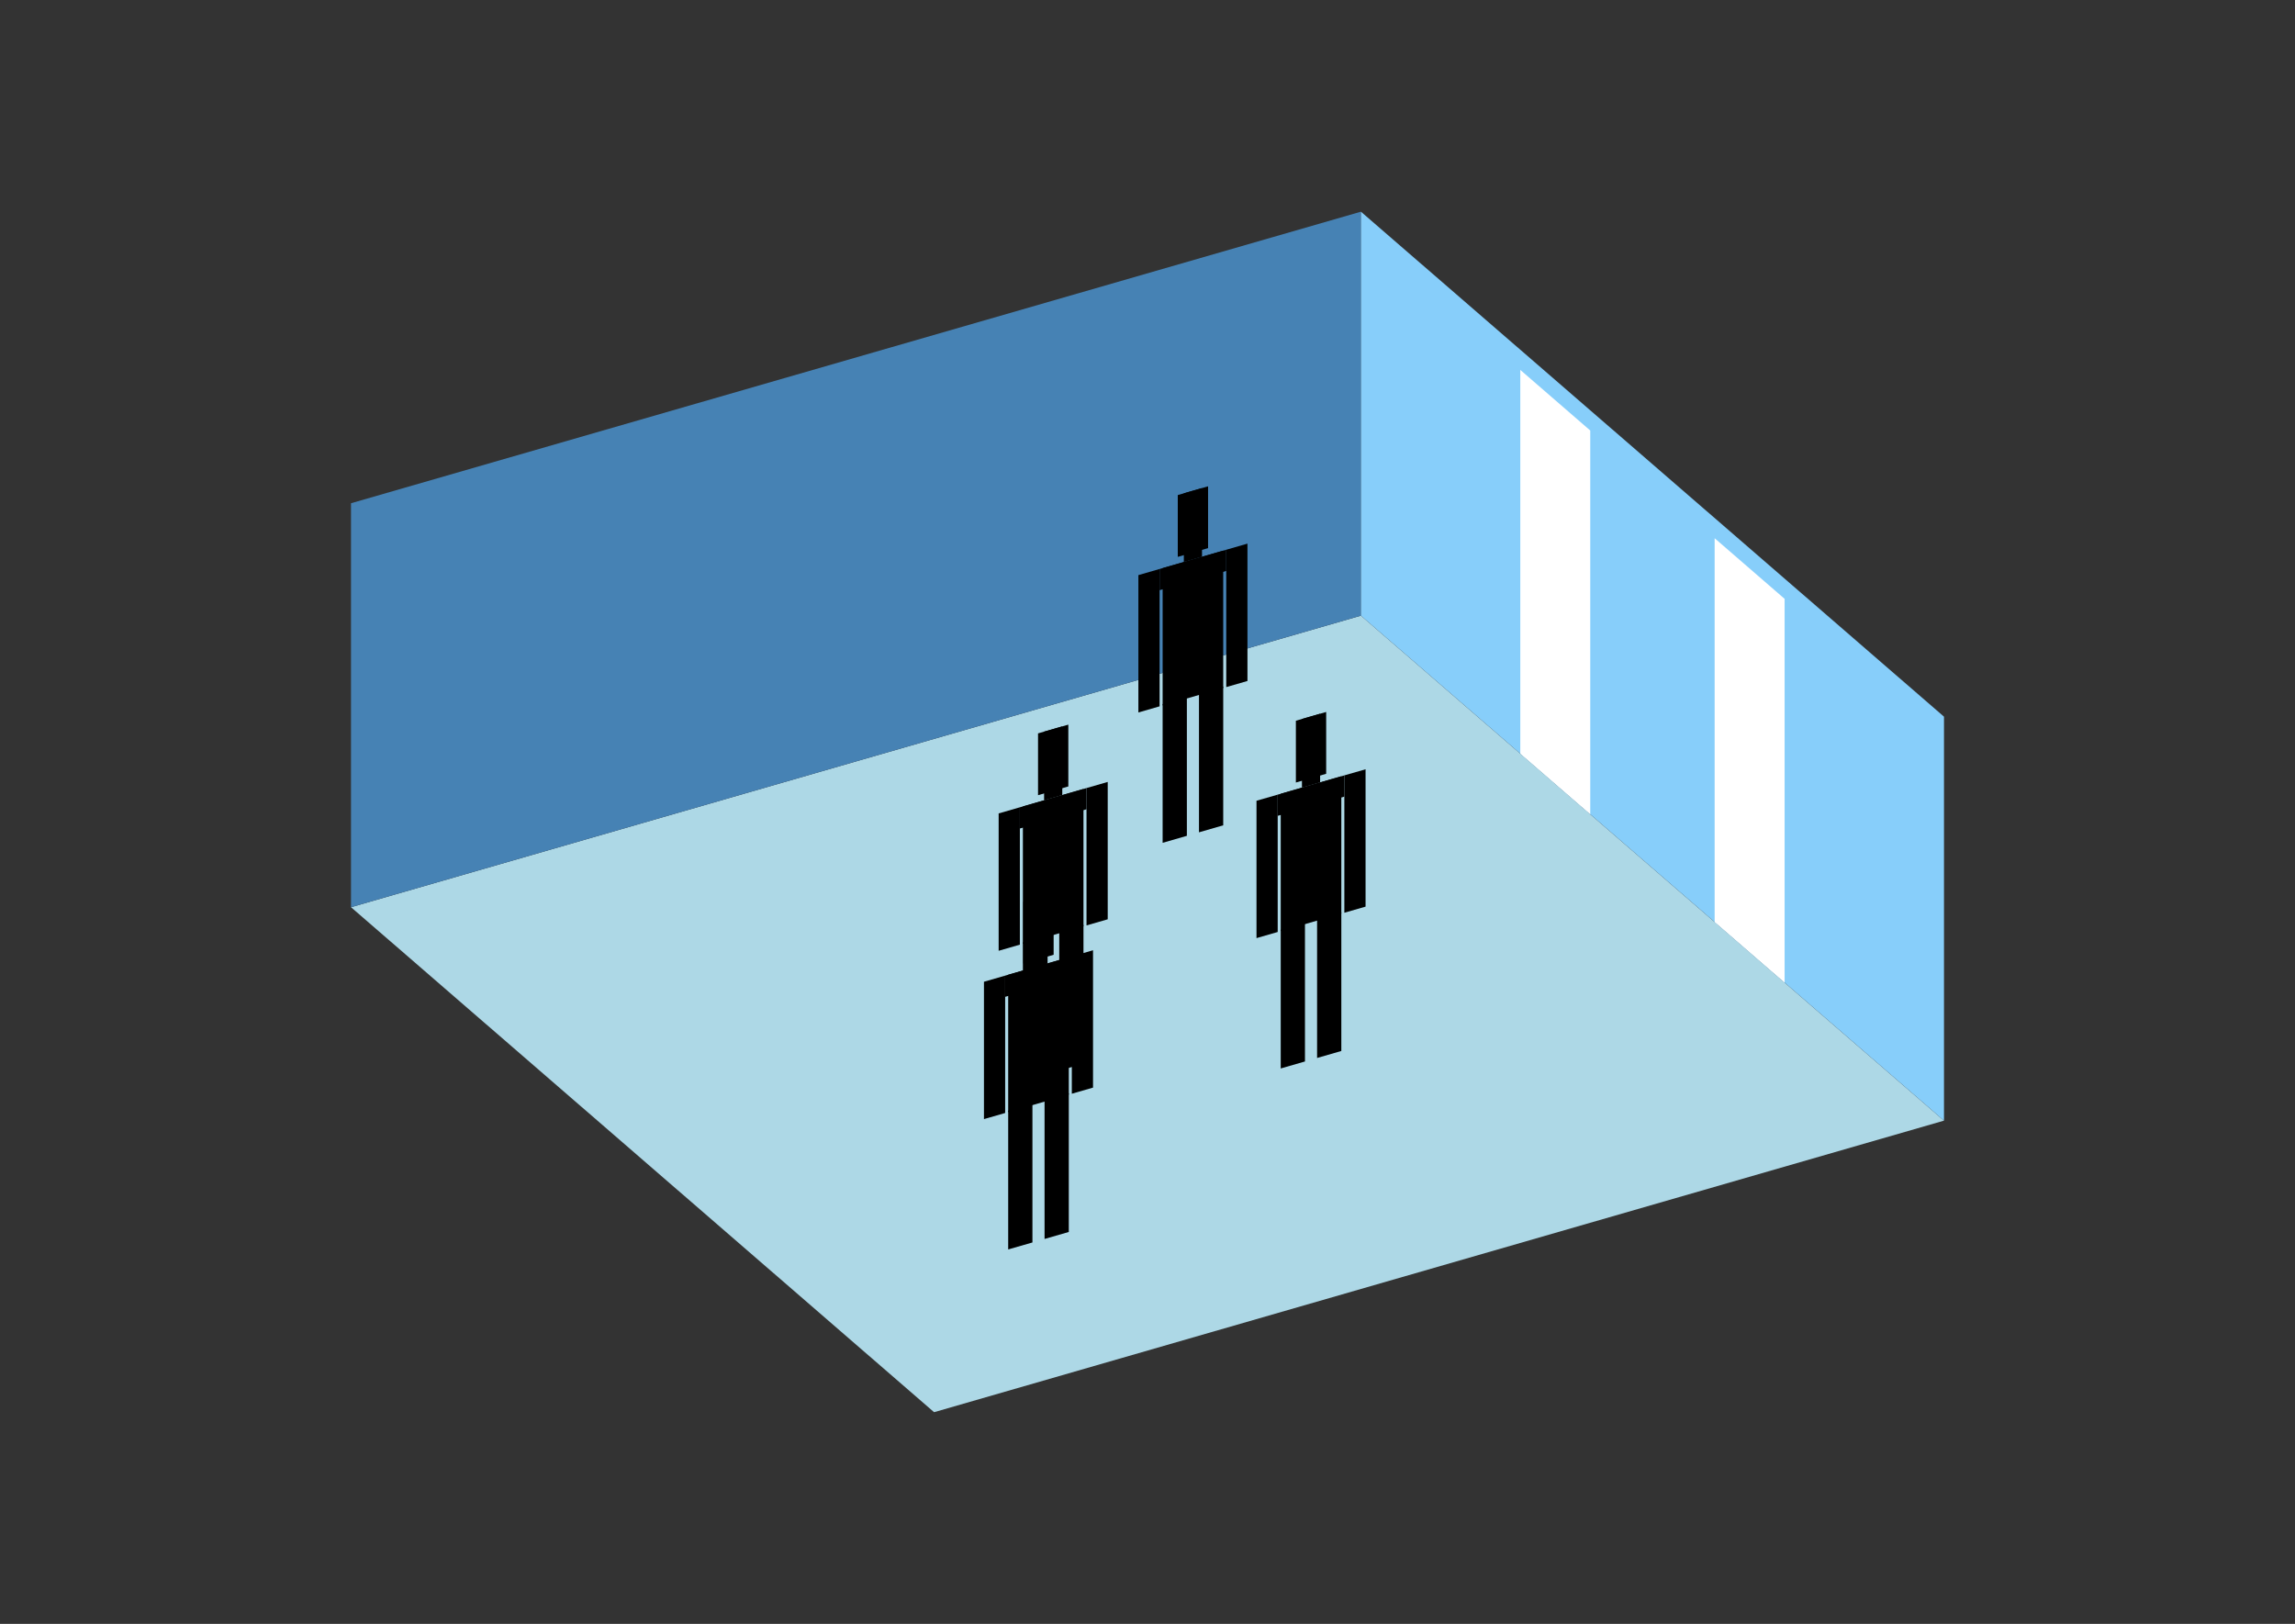 <?xml version="1.0" encoding="UTF-8"?>
<svg
  xmlns="http://www.w3.org/2000/svg"
  width="848"
  height="600"
  style="background-color:white"
>
  <rect width="100%" height="100%" fill="#333333" stroke="none"/>
  <polygon fill="lightblue" points="345.142,521.782 129.699,335.203 502.858,227.481 718.301,414.061" />
  <polygon fill="steelblue" points="129.699,335.203 129.699,185.939 502.858,78.218 502.858,227.481" />
  <polygon fill="lightskyblue" points="718.301,414.061 718.301,264.797 502.858,78.218 502.858,227.481" />
  <polygon fill="white" points="587.599,300.869 587.599,159.069 561.746,136.679 561.746,278.48" />
  <polygon fill="white" points="659.413,363.062 659.413,221.262 633.56,198.872 633.56,340.673" />
  <polygon fill="hsl(288.0,50.0%,70.716%)" points="429.59,311.409 429.59,260.152 438.546,257.566 438.546,308.823" />
  <polygon fill="hsl(288.0,50.0%,70.716%)" points="451.979,304.946 451.979,253.688 443.023,256.274 443.023,307.531" />
  <polygon fill="hsl(288.0,50.0%,70.716%)" points="420.634,263.245 420.634,212.495 428.47,210.233 428.47,260.982" />
  <polygon fill="hsl(288.0,50.0%,70.716%)" points="453.099,253.873 453.099,203.123 460.935,200.861 460.935,251.611" />
  <polygon fill="hsl(288.0,50.0%,70.716%)" points="428.47,218.069 428.47,210.233 453.099,203.123 453.099,210.959" />
  <polygon fill="hsl(288.0,50.0%,70.716%)" points="429.59,260.659 429.59,209.91 451.979,203.446 451.979,254.196" />
  <polygon fill="hsl(288.0,50.0%,70.716%)" points="435.187,205.756 435.187,182.919 446.382,179.687 446.382,202.525" />
  <polygon fill="hsl(288.0,50.0%,70.716%)" points="437.426,207.647 437.426,182.273 444.143,180.334 444.143,205.708" />
  <polygon fill="hsl(288.0,50.0%,56.014%)" points="377.956,399.464 377.956,348.207 386.911,345.621 386.911,396.878" />
  <polygon fill="hsl(288.0,50.0%,56.014%)" points="400.345,393 400.345,341.743 391.389,344.329 391.389,395.586" />
  <polygon fill="hsl(288.0,50.0%,56.014%)" points="369,351.299 369,300.55 376.836,298.288 376.836,349.037" />
  <polygon fill="hsl(288.0,50.0%,56.014%)" points="401.465,341.928 401.465,291.178 409.301,288.916 409.301,339.665" />
  <polygon fill="hsl(288.0,50.0%,56.014%)" points="376.836,306.124 376.836,298.288 401.465,291.178 401.465,299.014" />
  <polygon fill="hsl(288.0,50.0%,56.014%)" points="377.956,348.714 377.956,297.964 400.345,291.501 400.345,342.251" />
  <polygon fill="hsl(288.0,50.0%,56.014%)" points="383.553,293.811 383.553,270.974 394.748,267.742 394.748,290.579" />
  <polygon fill="hsl(288.0,50.0%,56.014%)" points="385.792,295.702 385.792,270.327 392.509,268.388 392.509,293.763" />
  <polygon fill="hsl(288.0,50.0%,51.427%)" points="473.229,394.783 473.229,343.526 482.185,340.941 482.185,392.198" />
  <polygon fill="hsl(288.0,50.0%,51.427%)" points="495.619,388.32 495.619,337.063 486.663,339.648 486.663,390.905" />
  <polygon fill="hsl(288.0,50.0%,51.427%)" points="464.273,346.619 464.273,295.869 472.11,293.607 472.11,344.357" />
  <polygon fill="hsl(288.0,50.0%,51.427%)" points="496.738,337.247 496.738,286.497 504.574,284.235 504.574,334.985" />
  <polygon fill="hsl(288.0,50.0%,51.427%)" points="472.11,301.443 472.11,293.607 496.738,286.497 496.738,294.334" />
  <polygon fill="hsl(288.0,50.0%,51.427%)" points="473.229,344.033 473.229,293.284 495.619,286.82 495.619,337.57" />
  <polygon fill="hsl(288.0,50.0%,51.427%)" points="478.826,289.13 478.826,266.293 490.021,263.062 490.021,285.899" />
  <polygon fill="hsl(288.0,50.0%,51.427%)" points="481.065,291.022 481.065,265.647 487.782,263.708 487.782,289.083" />
  <polygon fill="hsl(288.0,50.0%,43.829%)" points="372.528,461.655 372.528,410.398 381.484,407.813 381.484,459.07" />
  <polygon fill="hsl(288.0,50.0%,43.829%)" points="394.917,455.192 394.917,403.935 385.962,406.52 385.962,457.777" />
  <polygon fill="hsl(288.0,50.0%,43.829%)" points="363.572,413.491 363.572,362.741 371.408,360.479 371.408,411.229" />
  <polygon fill="hsl(288.0,50.0%,43.829%)" points="396.037,404.119 396.037,353.37 403.873,351.107 403.873,401.857" />
  <polygon fill="hsl(288.0,50.0%,43.829%)" points="371.408,368.316 371.408,360.479 396.037,353.37 396.037,361.206" />
  <polygon fill="hsl(288.0,50.0%,43.829%)" points="372.528,410.906 372.528,360.156 394.917,353.693 394.917,404.442" />
  <polygon fill="hsl(288.0,50.0%,43.829%)" points="378.125,356.003 378.125,333.165 389.32,329.934 389.32,352.771" />
  <polygon fill="hsl(288.0,50.0%,43.829%)" points="380.364,357.894 380.364,332.519 387.081,330.58 387.081,355.955" />
</svg>
